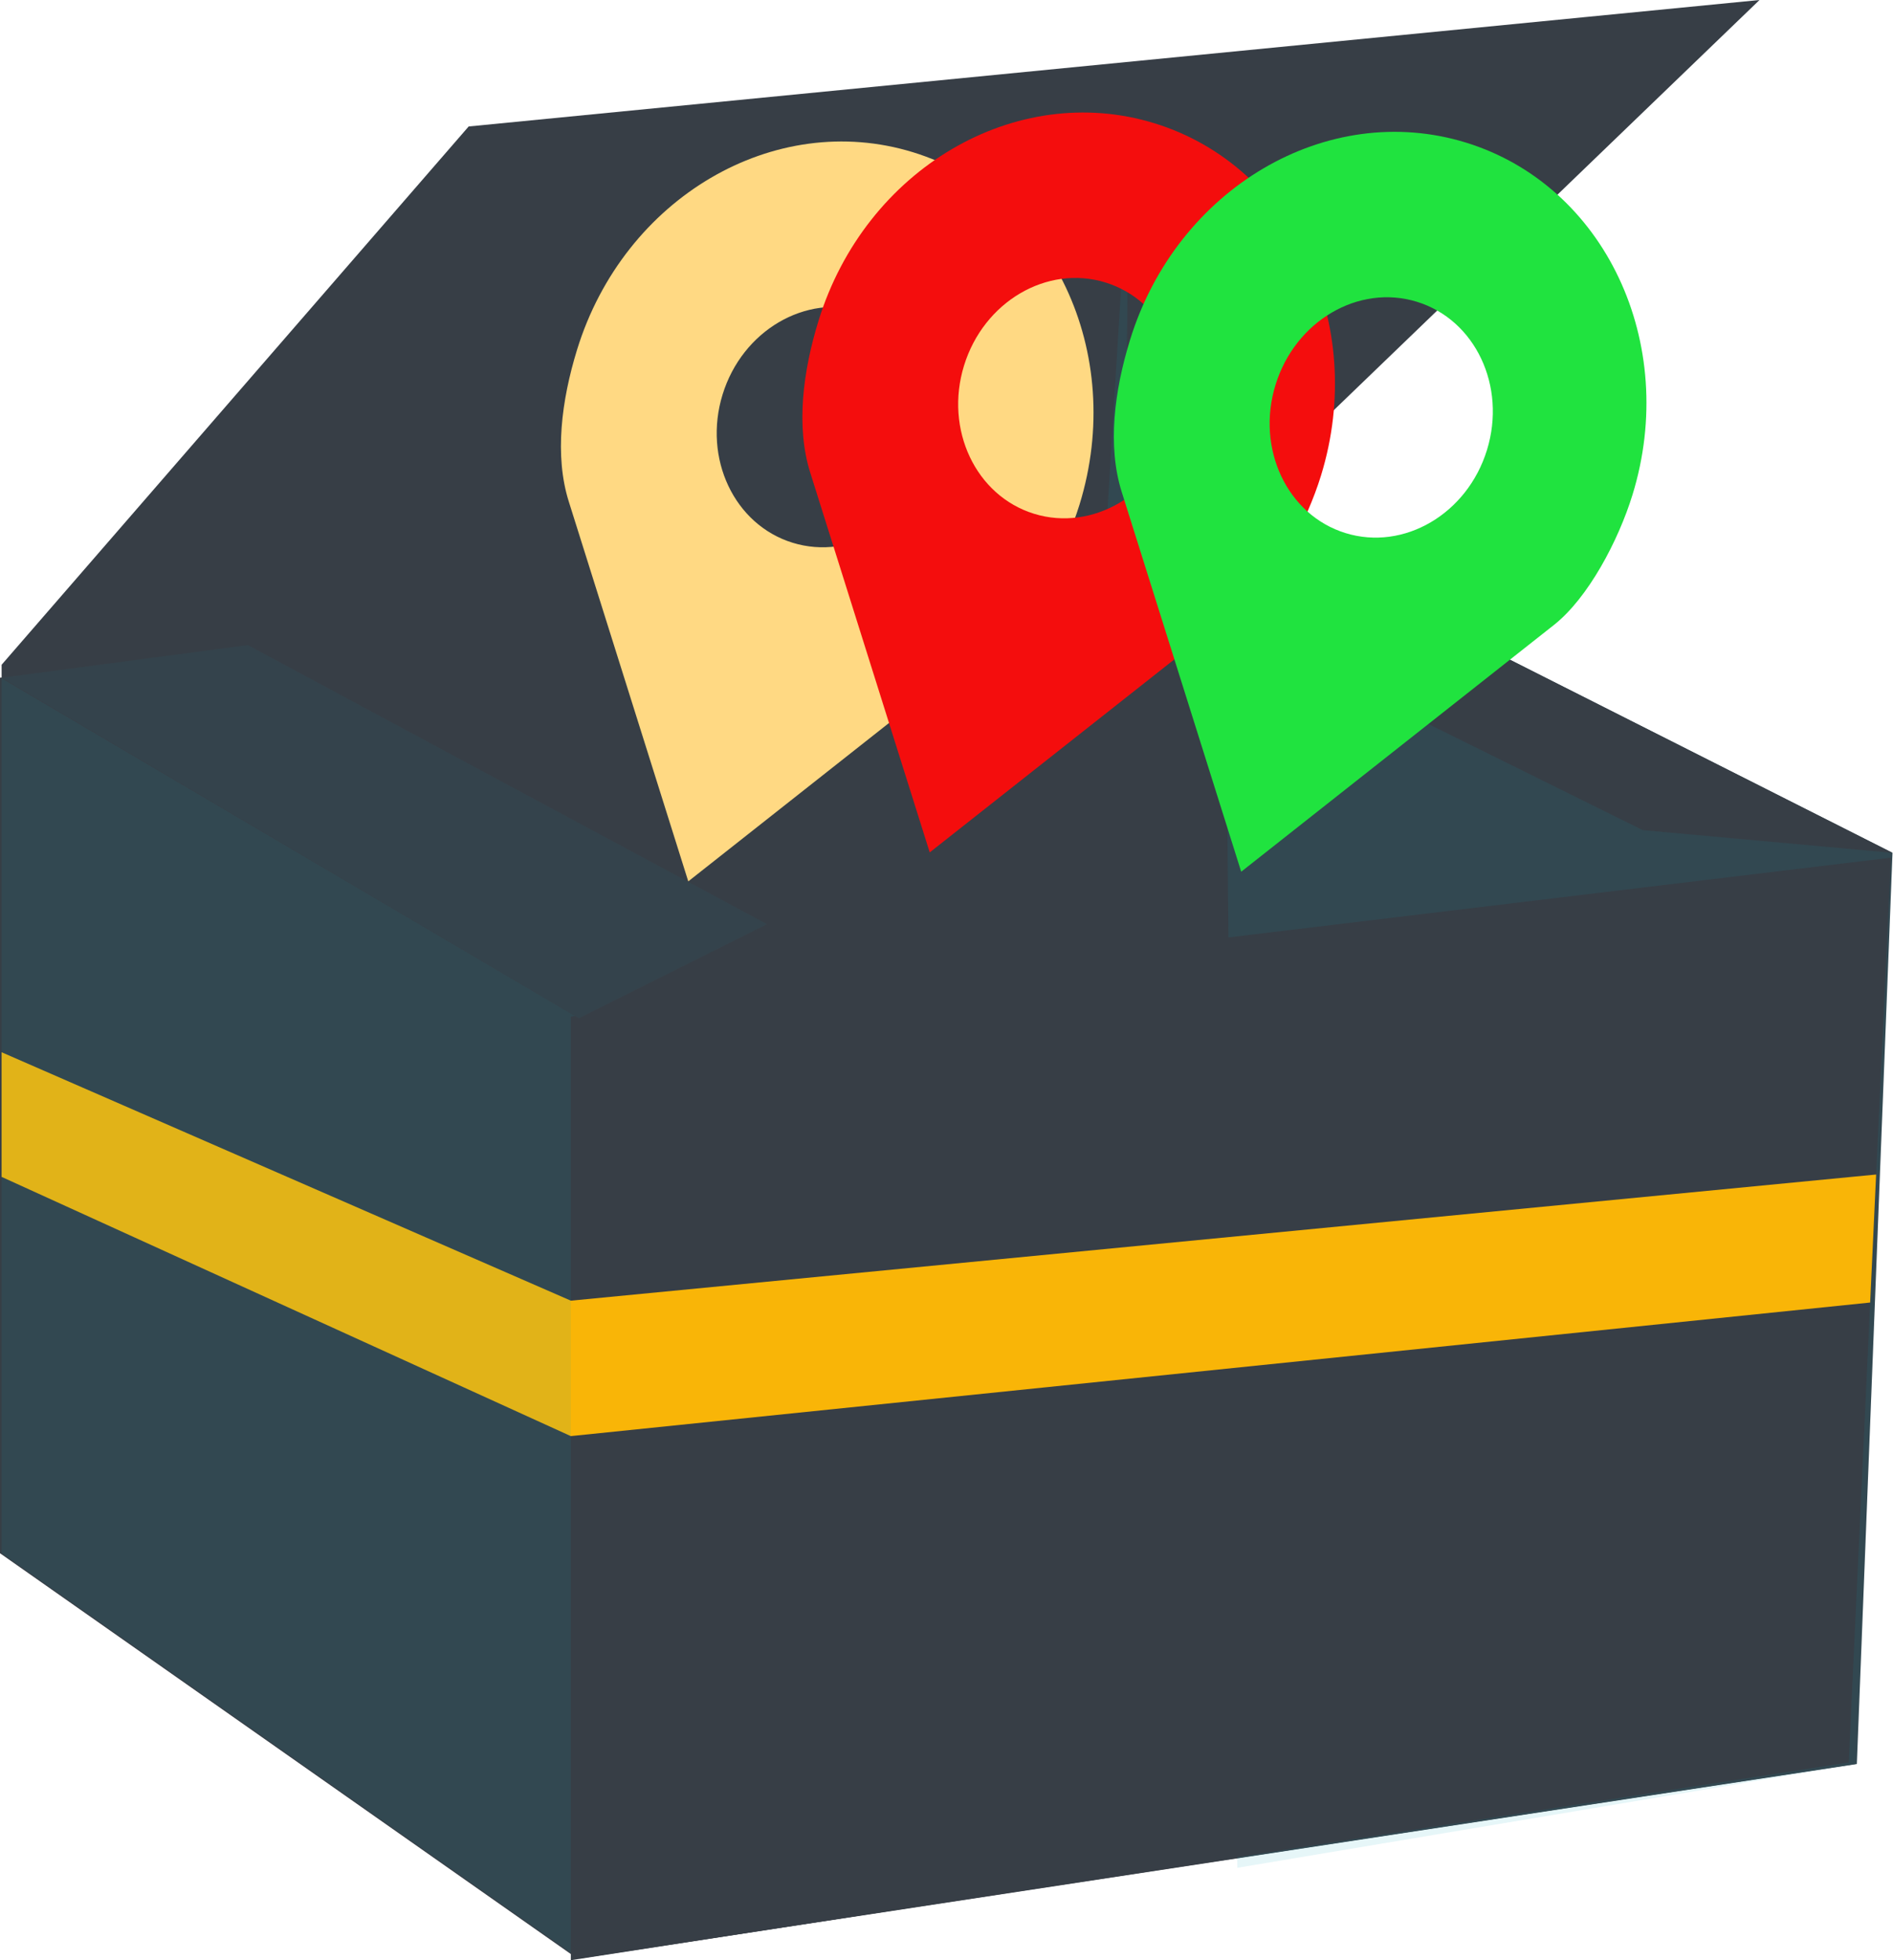<svg width="784" height="812" viewBox="0 0 784 812" fill="none" xmlns="http://www.w3.org/2000/svg">
<path d="M728.72 0L721.41 7.04L641.89 83.67L507.08 213.58L513.43 769.66L0.67 643.42V275.37L194.1 52.39L728.72 0Z" fill="#373E46"/>
<path d="M783.79 353.278L769.02 730.728L239.77 811.328L0.67 643.418V280.738L507.08 213.578L783.79 353.278Z" fill="#373E46"/>
<path d="M783.12 353.278L768.34 730.728L239.1 811.328L0 643.418V280.738L506.41 213.578L783.12 353.278Z" fill="#373E46"/>
<path opacity="0.1" d="M239.77 421.78V811.33L0.67 643.42V280.98L239.77 421.78Z" fill="#00A7B6"/>
<path opacity="0.1" d="M507.08 213.578L512.45 773.718L769.02 730.728L783.79 353.278L507.08 213.578Z" fill="#00A7B6"/>
<path d="M783.79 353.278L680.36 343.868L431.91 220.858L507.08 213.578L783.79 353.278Z" fill="#373E46"/>
<path opacity="0.1" d="M350.52 217.982L351.92 67.832L343.23 210.252L350.52 217.982Z" fill="#00A7B6"/>
<path opacity="0.1" d="M409.68 67.832L407.99 249.002C404.88 248.332 401.8 247.512 398.78 246.582L409.68 67.832Z" fill="#00A7B6"/>
<path opacity="0.1" d="M467.44 67.832L465.77 247.552C462.68 248.422 459.52 249.152 456.34 249.742L467.44 67.832Z" fill="#00A7B6"/>
<path opacity="0.1" d="M523.87 211.002L525.2 67.832L515.96 219.212L523.87 211.002Z" fill="#00A7B6"/>
<path opacity="0.1" d="M409.21 210.22L409.68 159.18L406.56 210.22H409.21Z" fill="#00A7B6"/>
<path opacity="0.1" d="M522.08 210.22L525.2 159.18L524.73 210.22H522.08Z" fill="#00A7B6"/>
<path d="M783.12 355.289L777.01 486.529L774.54 539.559L765.66 730.059L236.41 811.999V421.109L783.12 355.289Z" fill="#373E46"/>
<path d="M0.67 280.741L102.66 267.211L317.68 382.831L239.77 421.781L0.67 280.741Z" fill="#373E46"/>
<path opacity="0.05" d="M0.67 280.741L102.66 267.211L317.68 382.831L239.77 421.781L0.67 280.741Z" fill="#00A7B6"/>
<path d="M777.01 486.531L774.54 539.561L236.41 594.891L0.67 487.511V435.891L236.41 538.791L777.01 486.531Z" fill="#F9B507"/>
<path opacity="0.1" d="M236.41 538.791V594.891L0.67 487.511V435.891L236.41 538.791Z" fill="#00A7B6"/>
<path d="M378.141 63.069C320.675 45.358 258.379 81.973 238.999 144.852C232.518 165.88 229.586 188.758 235.556 207.739L285.052 365.102L414.546 262.906C428.733 251.709 441.232 228.038 447.102 208.991C466.482 146.112 435.607 80.781 378.141 63.069ZM357.817 129.01C381.997 136.462 394.992 163.96 386.838 190.417C378.684 216.874 352.464 232.285 328.284 224.833C304.104 217.381 291.109 189.883 299.263 163.426C307.418 136.969 333.638 121.558 357.817 129.01Z" fill="#FFD983"/>
<path d="M478.141 51.069C420.675 33.358 358.379 69.973 338.999 132.852C332.518 153.88 329.586 176.758 335.556 195.739L385.052 353.102L514.546 250.906C528.733 239.709 541.232 216.038 547.102 196.991C566.482 134.112 535.607 68.781 478.141 51.069ZM457.817 117.01C481.997 124.462 494.992 151.96 486.838 178.417C478.684 204.874 452.464 220.285 428.284 212.833C404.104 205.381 391.109 177.883 399.263 151.426C407.418 124.969 433.638 109.558 457.817 117.01Z" fill="#F40D0D"/>
<path d="M607.141 59.069C549.675 41.358 487.379 77.973 467.999 140.852C461.518 161.88 458.586 184.758 464.556 203.739L514.052 361.102L643.546 258.906C657.733 247.709 670.232 224.038 676.102 204.991C695.482 142.112 664.607 76.781 607.141 59.069ZM586.817 125.01C610.997 132.462 623.992 159.96 615.838 186.417C607.684 212.874 581.464 228.285 557.284 220.833C533.104 213.381 520.109 185.883 528.263 159.426C536.418 132.969 562.638 117.558 586.817 125.01Z" fill="#20E33F"/>
</svg>

